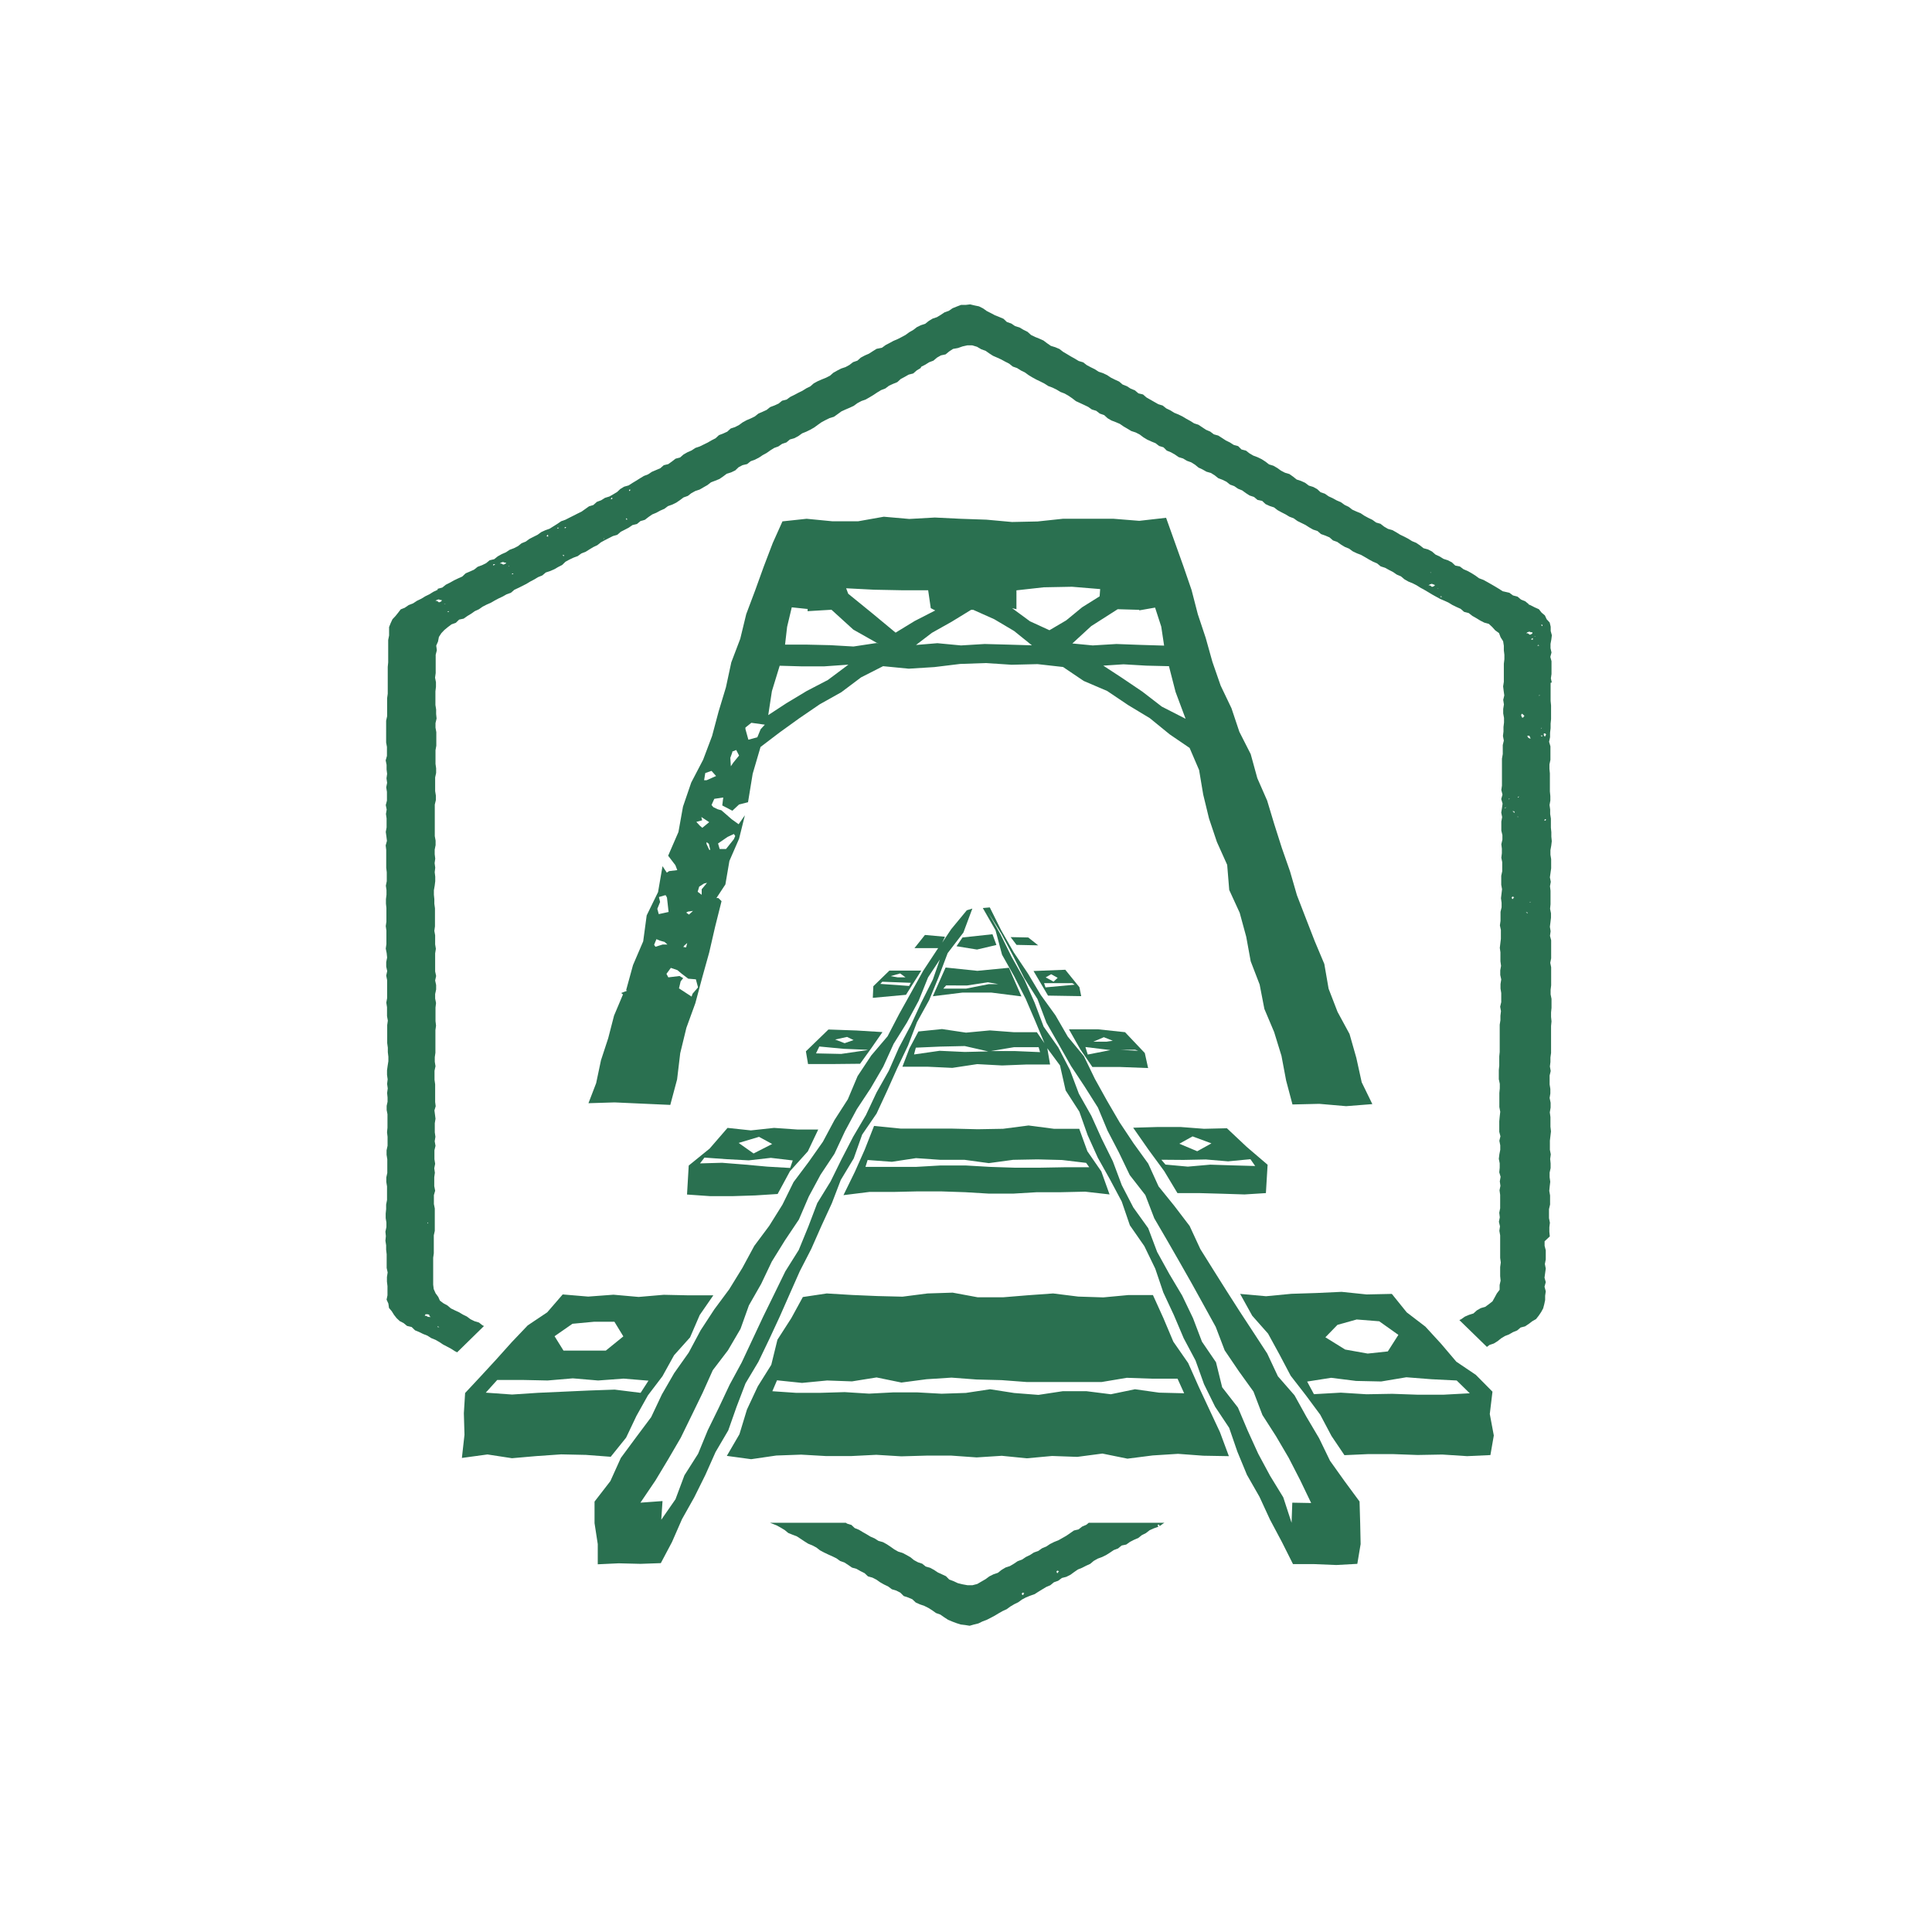 <svg id="Art" xmlns="http://www.w3.org/2000/svg" viewBox="0 0 216 216"><defs><style>.cls-1{fill:#2a7050;}</style></defs><path class="cls-1" d="M86.54,126.1l-2.59.28-2.61-.28-2,2.31L77,130.31l-.19,3.24,2.58.18,2.52,0,2.53-.08,2.5-.16,1.38-2.55,2-2.22,1.16-2.44H89.13Zm-1.68,1,1.47.8-2.08,1.06-1.67-1.18Zm3.48,3.48-2.57-.15-2.52-.23L80.72,130l-2.46.07.5-.65,2.5.18,2.45.13,2.47-.28,2.45.29Z"/><path class="cls-1" d="M96.16,118.93l1.28-1.78,1.22-1.76-2.91-.18-3.13-.11-2.52,2.44.24,1.42,2.91,0Zm-1.46-3,.73.35-1,.35-1.06-.41ZM91.6,117l2.74.26,2.7.11-.25.06-2.75.4-2.81-.06Z"/><path class="cls-1" d="M103,108.51l-3.56,0-1.8,1.75-.06,1.3,3.71-.34Zm-2.36.32.6.44-.87,0-.79-.14Zm-2,.93,3.19.12-.19.35L98.42,110Z"/><path class="cls-1" d="M120.88,111.37l-.2-1-1.58-1.95-3.55.14,1.62,2.75Zm-3.36-2.45.73.4-.46.43-.88-.48Zm-.79,1h3.16l.26.17-3.26.3Z"/><path class="cls-1" d="M122.13,119.29l3.08,0,3.15.12-.37-1.68-2.21-2.33-3-.32h-3.27l1.26,2.22Zm4.78-1.93.34.12-1.94-.1Zm-3.5-1.4,1,.4-.68.1-1.49,0Zm.74,1.44h0l-2.54.5-.26-.84Z"/><path class="cls-1" d="M130.16,130.93l1.48,2.46h2.45l2.52.07,2.53.08,2.39-.15.19-3.17-2.34-2-2.21-2.08-2.56.06L132,126l-2.6,0-2.71.08,1.73,2.48Zm3.17-3.88,2.11.78-1.59.88-2-.84Zm-1,2.63,2.48-.05,2.49.21,2.5-.24.53.76-2.52-.07-2.5-.08-2.51.22-2.5-.23-.46-.54Z"/><path class="cls-1" d="M70,160.73l1.15-2.42L72.44,156l1.62-2.13,1.3-2.35,1.79-2,1.08-2.5,1.52-2.2H77l-2.79-.06-2.81.24-2.81-.25-2.83.21-2.85-.24-1.73,2L59,148.18l-1.79,1.88L55.47,152l-1.77,1.92L52,155.74,51.86,158l.07,2.41L51.64,163l2.86-.39,2.74.42,2.75-.24,2.75-.19,2.77.06,2.77.21ZM64,148l2.45-.23,2.24,0,1,1.64L67.73,151l-2.53,0H63l-1-1.61Zm-1,7.59-2.87.13-2.88.19-2.94-.21,1.28-1.42,2.82,0,2.81.06,2.82-.24,2.83.24,2.84-.21,2.79.23-.88,1.36-2.9-.36-2.85.1Z"/><path class="cls-1" d="M166.86,155.59,165,153.71l-2.18-1.47-1.7-2-1.76-1.92-2.09-1.6-1.66-2.06-2.82.06-2.8-.29-2.8.13-2.82.09-2.82.27-2.9-.26L140,147.1l1.77,2,1.28,2.34,1.25,2.37L146,156l1.6,2.16,1.26,2.38,1.45,2.15,2.66-.12,2.75,0,2.76.1,2.77-.05,2.78.18,2.6-.12.38-2.19-.45-2.4Zm-17.33-7.47,2.15-.6,2.52.2,2.14,1.52-1.18,1.85-2.25.24-2.52-.45-2.21-1.37Zm11.84,7.81-2.85,0-2.87-.1-2.87.05-2.88-.18-3,.17-.76-1.41,2.68-.42,2.79.35,2.81.06,2.81-.47,2.82.22,2.81.14,1.46,1.43Z"/><polygon class="cls-1" points="112.99 104.77 113.65 105.64 116.07 105.69 114.96 104.81 112.99 104.77"/><path class="cls-1" d="M152,167.87l-1.68-2.28-1.62-2.27-1.22-2.52-1.42-2.4L144.73,156l-1.86-2.13-1.19-2.54L140.16,149l-1.52-2.32-1.49-2.33L135.67,142l-1.47-2.35L133,137.06l-1.7-2.23-1.77-2.19-1.16-2.55-1.64-2.27-1.55-2.33-1.41-2.42-1.36-2.45-1.23-2.54-1.8-2.18L118,113.51l-1.64-2.27-1.44-2.41-1.57-2.34L111.93,104l-1.27-2.55-.78.07L111.3,104l.73,2.74,1.37,2.43,1.27,2.49,1.1,2.56,1,2.41-.85-1.23h-2.58l-2.67-.2-2.67.25-2.68-.4-2.64.27-1,1.88-.79,2.06,2.82,0,2.76.13,2.78-.42,2.79.15,2.79-.11,2.57,0-.31-1.81,1.42,1.92.63,2.79,1.53,2.37.93,2.63,1.14,2.53,1.36,2.43,1.31,2.46.91,2.66,1.62,2.33,1.22,2.52.9,2.66,1.18,2.53,1.1,2.59,1.32,2.48.95,2.65,1.24,2.52,1.57,2.36.92,2.67,1.07,2.59,1.4,2.45,1.18,2.56,1.33,2.5,1.24,2.47h2.38l2.46.1,2.35-.13.37-2.21-.05-2.35Zm-44.14-50.26-2.81-.13-2.86.41.2-.76,2.73-.12,2.74-.06,2.63.6Zm5.62-.1-2.7,0,2.57-.43,2.77,0,.16.55Zm31,50.49-.08,2.25-.93-2.85L142,165l-1.33-2.47-1.17-2.57-1.1-2.6-1.76-2.26-.69-2.8L134.38,150l-1-2.63-1.21-2.52-1.44-2.42-1.36-2.46-1-2.66L126.71,135l-1.29-2.49-1-2.67-1.25-2.53-1.16-2.57-1.39-2.46-1-2.66-1.3-2.51-1.64-2.33-1-2.66-1.15-2.6L113.11,107l-1.26-2.55L110.47,102l1.48,2.39,1.3,2.45,1.25,2.49,1.49,2.36,1,2.65,1.38,2.42,1.37,2.42,1.53,2.31,1.48,2.34,1.07,2.57,1.28,2.46,1.21,2.52,1.74,2.23,1,2.6,1.4,2.4,1.39,2.42,1.38,2.43,1.35,2.44,1.35,2.45,1,2.62,1.58,2.33,1.64,2.28,1,2.62,1.52,2.37,1.42,2.42,1.29,2.51,1.22,2.54Z"/><path class="cls-1" d="M82.35,157.28l1-2.62,1.44-2.41L86,149.73l1.17-2.52,1.12-2.54,1.13-2.55,1.28-2.49,1.13-2.56L93,134.53l1-2.61,1.45-2.41.94-2.66L98,124.5,99.16,122l1.15-2.57,1.21-2.54,1-2.61,1.36-2.46,1.07-2.61,1-2.65,1.76-2.3,1-2.68-.62.19-1.75,2.12-1,1.5.31-.66-2.24-.2L102.24,106l2.65,0-.13.19-1.53,2.32-1.35,2.43-1.36,2.44-1.29,2.48L97.41,118l-1.53,2.31-1.09,2.59-1.49,2.32L92,127.65l-1.6,2.27-1.68,2.24-1.24,2.52L86,137.05l-1.67,2.24L83,141.75l-1.47,2.39-1.67,2.25-1.53,2.34L77,151.22l-1.62,2.29L74,155.9l-1.2,2.54-1.69,2.26L69.41,163l-1.17,2.59-1.77,2.29,0,2.41.36,2.34,0,2.26,2.34-.11,2.44.06,2.27-.08,1.25-2.36,1.12-2.56,1.37-2.44,1.24-2.5L80,162.34l1.42-2.42Zm-3.22,2.62-1.08,2.63-1.53,2.41-1,2.68-1.59,2.29.14-2.09L71.6,168l1.68-2.48,1.43-2.38,1.4-2.4,1.22-2.5,1.22-2.51,1.14-2.54,1.7-2.23,1.4-2.39.94-2.63,1.37-2.4,1.19-2.5,1.47-2.37,1.56-2.33,1.1-2.56,1.32-2.45L93.29,129l1.18-2.53L95.8,124l1.54-2.33,1.41-2.42,1.16-2.55,1.48-2.37,1.32-2.45,1.05-2.61,1.32-2-.78,2.23L103,112.09l-1.18,2.55-1.32,2.49-1.13,2.58L98,122.14l-1.19,2.53-1.42,2.41-1.29,2.49-1.24,2.52-1.49,2.42-1,2.63-1.07,2.61-1.5,2.39-1.24,2.54-1.24,2.53-1.2,2.56-1.2,2.56-1.35,2.49-1.2,2.55Z"/><path class="cls-1" d="M96.67,128.55,95.58,131l-1.28,2.62,2.9-.36h2.67l2.68-.06h2.68l2.68.09,2.67.16,2.67,0,2.69-.16,2.69,0,2.69-.06,2.73.31-.92-2.57-1.56-2.26-.91-2.51-2.83,0-2.84-.37-2.85.37-2.84.05-2.85-.07-2.86,0-2.87,0-3-.3Zm5.74.93,2.72.19,2.71,0,2.71.37,2.72-.37,2.73-.05,2.74.07,2.69.32.35.49H119l-2.77.05-2.77,0-2.76-.09-2.76-.16-2.77,0-2.78.16-2.78,0-2.85,0,.24-.77,2.71.2Z"/><path class="cls-1" d="M104.29,111.38l3.34-.41h3.19l3.38.43-1.4-3.2-3.53.34-3.55-.37Zm3.81-1.2,2.34-.36,1.18.21-1.09,0-2.52.5h-2.55l.32-.36Z"/><path class="cls-1" d="M135.2,157.57,134,155l-1.16-2.61L131.18,150l-1.11-2.63-1.17-2.58h-2.76l-2.79.26-2.8-.09-2.81-.35-2.8.2-2.81.23-2.81,0-2.81-.52-2.81.09-2.8.36-2.82-.07-2.82-.12-2.83-.17-2.67.4-1.29,2.36-1.55,2.41-.69,2.81L84.72,155l-1.21,2.59-.84,2.76-1.41,2.42,2.72.37,2.81-.41,2.78-.1,2.79.16h2.8l2.81-.14,2.8.17,2.8-.08,2.8,0,2.82.2,2.81-.18,2.8.28,2.82-.26,2.82.1,2.81-.37,2.8.57,2.82-.36,2.83-.18,2.83.21,2.86.05-1-2.69Zm-5.61-1.87-2.7-.38-2.7.56-2.7-.34H118.8l-2.7.41-2.71-.21-2.7-.42-2.71.41-2.71.09-2.71-.15h-2.7l-2.7.14-2.72-.17-2.72.08-2.73,0-2.64-.18.52-1.22,2.8.29,2.8-.27,2.78.1L98,154l2.78.57,2.8-.37,2.8-.18,2.79.21,2.81.07,2.79.21,2.8,0,2.79,0,2.81,0,2.81-.47,2.82.1,2.85,0,.74,1.63Z"/><polygon class="cls-1" points="107.61 104.81 106.94 105.79 109.23 106.16 111.4 105.65 110.96 104.45 107.61 104.81"/><path class="cls-1" d="M121.46,170.47l-.47.2-.41.32-.51.12-.43.3-.42.29-.44.25-.44.25-.48.19-.46.23-.42.28-.48.2-.42.3-.49.17-.43.28-.46.22-.43.29-.49.18-.43.29-.44.26-.49.16-.45.27-.4.32-.5.17-.46.23-.42.31-.45.26-.48.28-.54.14-.55,0-.55-.1-.53-.13-.49-.23-.48-.18-.36-.37-.45-.21-.46-.21-.42-.28-.44-.24-.49-.14-.4-.32-.48-.16-.44-.24-.39-.32-.44-.25-.44-.23-.49-.15-.44-.25-.41-.29-.42-.28-.44-.24-.5-.14-.42-.27-.46-.2-.43-.26-.44-.25-.43-.26-.47-.19-.37-.35-.49-.15-.13-.09H86.09l.29.11.47.19.45.25.43.26.4.33.47.19.48.18.43.28.42.28.43.27.47.19.45.24.4.31.45.24.46.22.47.21.45.22.42.3.48.17.43.28.42.29.5.14.44.25.46.23.38.36.5.14.45.23.41.29.44.25.46.22.41.31.5.15.45.23.38.38.49.16.47.2.38.36.47.21.49.17.46.23.43.27.42.3.48.17.43.3.43.28.47.2.48.18.47.15.5.06.5.08.49-.14.49-.12.45-.22.48-.18.45-.23.45-.24.43-.26.44-.25.46-.21.41-.3.44-.26.45-.22.41-.3.45-.24.47-.19.49-.17.42-.27.44-.27.43-.26.47-.2.4-.33.48-.17.41-.31.5-.13.46-.23.41-.3.42-.29.47-.19.45-.23.46-.21.39-.33.44-.25.49-.18.45-.22.43-.27.43-.29.48-.18.4-.33.52-.11.42-.3.45-.23.47-.2.4-.32.46-.23.41-.32.47-.21.49-.17,0-.06-.07-.09.09-.13.13.11v.1l.41-.3.13-.08h-8.46Zm-8.76,5.36h0v0l.12-.08Zm1.72,2.39,0,.1-.12,0-.07-.15.11-.12.18.08Zm.45-2.64.19-.1h0v0Zm.28,2.37v0l0,.05Zm1.41-4.57h0v0l.13-.07Zm.21,2.83v0l0,.05Zm1.52-.44,0,.09-.11,0-.07-.15.1-.12.19.08Zm.45-2.64.19-.1h0v0Zm.27,2.36v0l0,0Zm1.62-1.73v0l0,.05Z"/><path class="cls-1" d="M173.27,138.23l-.05-.51,0-.51.06-.51-.1-.51,0-.51v-.5l.12-.51v-.51l0-.51-.09-.51.05-.51.06-.51-.07-.51,0-.51.11-.51,0-.51-.05-.51.07-.51-.1-.51,0-.52v-.51l.06-.52.06-.51-.06-.53v-1.07l-.07-.53.09-.53,0-.54-.11-.54.08-.5v-.5l-.08-.51v-1l.12-.5-.09-.51.06-.5,0-.51.07-.5,0-.5,0-.51v-1.51l0-.5.05-.51-.05-.5,0-.5.05-.51,0-.5,0-.51-.1-.5,0-.51.06-.5v-.51l0-.5,0-.5,0-.51-.1-.5.1-.5v-.5l0-.51v-.5l0-.51-.13-.5.07-.51-.08-.5.06-.5.06-.51,0-.5-.1-.5.05-.51,0-.5,0-.5,0-.5-.06-.51.09-.5-.1-.5.07-.51.07-.5v-.51l0-.51-.08-.5,0-.51.09-.5.06-.5-.05-.51,0-.5-.05-.51,0-.5,0-.51-.08-.51,0-.5-.07-.51.09-.5V89l-.05-.51,0-.5,0-.51,0-.51,0-.5-.05-.51v-.5l.11-.51v-.5l0-.51,0-.5-.15-.51.11-.51,0-.5.06-.51,0-.51.05-.51,0-.51,0-.51v-.5l-.05-.51v-1l0-.51,0-.52h.07l0-.06.07.06-.11-.49.07-.48,0-.48v-.48l0-.48-.13-.48.13-.49-.11-.48,0-.48.09-.49.06-.48-.13-.47,0-.48-.11-.47-.34-.37-.2-.43-.37-.31-.3-.38-.45-.2-.62-.31-.07,0,0-.06-.39-.32-.47-.19-.39-.33-.5-.13-.41-.3L168,66.1l-.42-.27-.43-.26-.43-.25-.44-.25-.44-.24-.48-.18-.41-.3-.43-.27-.43-.24-.47-.2-.41-.31-.51-.1-.38-.36-.45-.23-.49-.16-.43-.27-.46-.21-.39-.34-.44-.23-.51-.14-.4-.32-.42-.28-.46-.19-.43-.27L157,60l-.46-.22-.42-.26-.44-.25-.5-.14-.43-.25-.41-.32-.49-.14-.41-.3-.46-.22-.44-.24-.42-.28-.47-.19-.46-.21-.4-.31-.46-.22-.41-.3-.47-.2L149,55.7l-.46-.21-.41-.29-.49-.17-.38-.35-.44-.24-.49-.15-.41-.31-.46-.21-.49-.16-.4-.32-.41-.29-.5-.15-.44-.23-.42-.3-.43-.25-.49-.15-.4-.31-.42-.27-.45-.22-.48-.18-.43-.25-.4-.31-.5-.13-.37-.37-.5-.14-.42-.27-.45-.22-.43-.28-.42-.27-.5-.14-.41-.31-.47-.2-.42-.28-.42-.28-.49-.16-.43-.27-.44-.24-.43-.26-.45-.22-.47-.19-.43-.27-.46-.22-.4-.32-.49-.15-.44-.25-.44-.25-.44-.25-.39-.34-.51-.12-.4-.34-.47-.19-.42-.27-.48-.19-.39-.33-.46-.21-.46-.23-.42-.28-.46-.22-.49-.16-.43-.28-.45-.22-.45-.24-.4-.31-.5-.15-.43-.26-.45-.25-.43-.26-.44-.26-.4-.31-.47-.2-.49-.15-.42-.29-.41-.31-.47-.21-.47-.19-.45-.22-.39-.35-.46-.23-.44-.26-.49-.15-.43-.29-.49-.17-.38-.36-.47-.2-.48-.19-.45-.24-.46-.23-.42-.3-.46-.23-.49-.1-.5-.12-.5.06h-.52l-.47.18-.47.19-.42.29-.48.17-.42.28-.43.26-.48.16-.43.26-.4.32-.49.16-.45.22-.4.31-.44.25-.41.3-.44.24-.45.23-.47.2-.44.24-.44.23-.41.3L98,39l-.43.27-.42.27-.46.2-.45.24-.38.34-.49.17-.4.31-.44.24-.48.16-.45.23-.44.25L92.8,42l-.45.23-.47.19-.46.2-.44.24-.39.34-.45.22-.43.27-.45.22-.45.24-.45.22-.41.3-.51.13-.39.32-.46.21-.48.18-.4.32-.46.21-.46.2-.4.32-.45.22-.47.2-.44.24-.41.3-.45.23-.48.16-.38.35-.46.21-.47.18L80,49l-.45.23-.43.25-.45.22-.45.22-.48.16-.42.28-.46.2-.44.25-.39.34-.5.13-.4.31-.42.3-.5.12-.39.34-.47.2-.47.2-.42.28-.47.18-.43.26-.43.27L70.7,54l-.42.27-.5.14-.43.26L69,55l-.43.26-.44.25-.49.15-.43.27-.48.18-.39.35-.49.15-.42.3-.41.29-.45.22-.45.23-.46.23-.45.23-.48.17-.42.29-.43.27-.43.27-.48.17-.46.21-.41.3-.46.23-.45.23-.41.3-.47.19-.4.32-.45.23-.48.18-.42.28-.46.2-.45.25-.4.32-.51.12-.4.33-.45.22-.49.18-.4.32-.47.21-.47.2-.38.36-.47.21-.46.22-.44.25-.46.23-.4.32-.52.14,0,.11,0,0-.47.22-.45.28-.47.23-.44.27-.48.23-.44.29-.49.19-.44.3-.45.18-.3.39-.29.36-.33.35-.2.43-.18.45,0,.47,0,.47-.1.5,0,.5,0,.5,0,.5,0,.5,0,.5-.05.51,0,.5,0,.5,0,.5,0,.5,0,.5,0,.5-.07.51,0,.5,0,.5,0,.51,0,.5-.11.5,0,.5,0,.5V82l0,.51,0,.5.09.5,0,.5v.5l-.14.5.1.5,0,.51.06.5-.07.5.07.5-.1.51.08.5V89l0,.51-.13.5.1.5-.08.49.07.5V92l0,.51-.09.5.07.5.06.5-.14.51.06.5v1l0,.5v.5l.06.5,0,.5,0,.5-.1.5.07.5v.51l-.06.5,0,.5.05.5v.5l0,.51,0,.5-.07.5.07.51,0,.5,0,.5v.5l-.07.51.1.5.05.5-.1.51,0,.5.11.5-.11.51.1.5,0,.5v.51l0,.5,0,.51-.09.5.08.51,0,.5,0,.5.09.5-.07.5v.51l0,.5v.51l0,.5.07.51v.5l.06.51v.5l-.08.51-.07.51,0,.5.07.51-.06.51.07.5-.07.51.05.51,0,.47-.1.46,0,.47.09.47v1l0,.51-.05.5.06.51,0,.5v.5l-.11.51v.5l.08.51,0,.51,0,.5,0,.51-.11.5v.51l.08.5,0,.51v.51l0,.5-.1.51,0,.51-.05.5,0,.5.08.5v.51l-.11.51.05.5-.05.51.08.51,0,.5.06.51v.51l0,.51,0,.51.11.5-.08.51,0,.51.06.51,0,.51,0,.52-.1.48.2.44.07.49.31.37.25.4.29.37.35.33.43.22.39.32.51.12.38.37.46.19.45.22.48.19.42.27.47.19.44.25.42.28.44.23.45.24.42.27.26.13,3-2.94-.17-.08-.39-.31-.5-.15-.45-.22-.4-.3-.45-.22-.43-.26-.46-.21-.45-.22-.39-.33-.44-.24-.4-.3L49,145l-.3-.41-.21-.47-.06-.5v-.51l0-.5,0-.49v-.5l0-.5,0-.5.07-.5,0-.5v-.51l0-.5,0-.5.11-.5,0-.5,0-.5v-.5l0-.5,0-.5-.1-.5,0-.5v-.5l.14-.49-.1-.51,0-.5,0-.5.07-.5-.07-.5.1-.5-.08-.51v-.5l0-.5.12-.5-.09-.51.08-.5-.07-.5v-.51l0-.51.08-.5-.06-.47-.06-.46.14-.47-.06-.47v-.47l0-.5,0-.5v-.51l-.07-.5,0-.51,0-.5.11-.51-.08-.5v-.51l.07-.5v-.51l0-.5v-.51l0-.5,0-.51.07-.5-.06-.51,0-.5,0-.51v-.5l.06-.51-.1-.5,0-.5.11-.51,0-.5-.11-.51.11-.5-.11-.51,0-.51v-.5l0-.51,0-.5.08-.51-.08-.5,0-.51,0-.5-.09-.5.07-.5v-.51l0-.5v-.51l0-.5-.07-.51v-.51l-.05-.5v-.5l.09-.51.06-.5,0-.51-.06-.5.06-.5-.07-.51.07-.5-.06-.5,0-.51.1-.5,0-.51-.09-.5v-1l0-.5,0-.51,0-.5,0-.51v-.51l.12-.5v-.51l-.08-.5,0-.51,0-.51,0-.5.11-.51v-.51l-.07-.5,0-.51v-.51l0-.51.09-.5,0-.51,0-.51,0-.5-.09-.5v-.51l.12-.51-.05-.51,0-.5-.08-.51,0-.51,0-.51v-.5l.06-.51,0-.51-.1-.51.07-.51,0-.51,0-.51,0-.51,0-.52.13-.51-.07-.51.2-.46.1-.51.27-.42.35-.37.39-.32.4-.3.48-.17.37-.36.51-.11.41-.29.43-.26.41-.29.46-.21.41-.29.45-.23.46-.2.43-.25.45-.24.45-.21.44-.25.48-.17.39-.34.46-.21.44-.22.45-.23.43-.26.44-.23.43-.26.47-.19.39-.33.49-.16.46-.2.43-.25.45-.23.37-.36.44-.24.46-.22.47-.17.41-.3.47-.18.43-.27.43-.26.45-.21.4-.32.44-.24.45-.23.45-.23.49-.14.39-.34.45-.23.44-.23.42-.29.5-.12.4-.33.49-.14.4-.31.42-.29.46-.19.44-.24.46-.2.4-.3.48-.17.45-.22.41-.28.4-.3.48-.17.4-.31.44-.24.48-.16.43-.25.44-.25.4-.31.47-.18.47-.19.41-.28.41-.31.49-.15.46-.22.38-.36.44-.23.51-.12.4-.32.47-.17.45-.23.42-.28.44-.24.41-.29.43-.27.47-.17.42-.29.48-.16.39-.33.5-.14.45-.24.41-.3.47-.19.45-.22.44-.25.41-.3.41-.29.45-.24.45-.22.49-.15.42-.3.41-.3.46-.21.47-.2.45-.21.41-.3.45-.24.48-.17.44-.25.43-.26.42-.28.43-.26.47-.18.41-.31.46-.21.47-.19.38-.35.45-.24.44-.25.51-.13.39-.34.43-.26L103,41l.45-.23.43-.27.48-.18.4-.34.44-.25.52-.11.4-.33.43-.28.55-.1.51-.18.54-.12.55,0,.53.16.48.28.48.17.41.29.42.27.46.2.46.21.44.24.45.23.4.32.48.17.43.27.45.22.41.3.43.26.44.24.46.22.45.23.42.27.48.18.45.22.43.26.47.18.44.25.42.29.4.31.46.21.45.21.46.22.41.29.49.15.4.31.49.17.38.35.43.25.47.18.47.2.42.29.43.25.43.26.49.16.45.23.41.31.43.26.46.21.47.19.4.31.49.15.37.37.47.19.44.25.42.29.49.15.43.26.48.17.43.27.39.32.45.21.44.25.49.14.42.26.4.32.47.18.45.22.4.32.47.17.42.29.47.19.41.3.42.27.49.16.39.33.52.11.38.36.46.21.49.16.4.31.44.24.45.23.43.26.48.18.41.3.45.22.45.22.42.27.44.25.49.16.39.34.48.17.47.2.39.34.48.17.42.3.43.26.47.19.41.3.46.22.47.18.44.25.44.26.44.24.47.2.4.33.49.16.44.24.45.23.42.29.47.2.39.33.44.25.47.19.45.23.43.27.44.24.44.26.43.26.45.25.44.24.47.2.46.21.44.27.45.22.47.21.39.34.51.13.41.32.44.25.44.27.45.23.51.14.38.35.33.37.43.31.18.47.28.44.08.51v.5l.06.51,0,.5-.06.5v.51l0,.5,0,.51,0,.5-.08.51.06.5.07.51-.12.5.08.51-.08.5,0,.51.09.5,0,.51-.06.5v.51l-.06.5.1.51-.12.5,0,.51,0,.5-.09.51,0,.5v1l0,.51v1l-.07.5.13.51-.14.5.15.51-.07.5-.08.5.1.51-.09.5v.5l0,.51.12.5v.51l-.12.51.06.5,0,.51-.06.5.1.5,0,.51v.5l-.11.51v.5l0,.5.09.5-.06.51-.06.5.07.51,0,.5-.12.51,0,.51,0,.5-.07.51.11.5v1l-.06.5-.06.51.07.5v1l.07.51-.09.51,0,.51.11.5-.08.51v.51l.08.5,0,.51v.51l-.12.51.09.5-.06.51,0,.5-.08.5,0,.51,0,.51v1l0,.51,0,.51-.05.51,0,.51,0,.51-.05.51,0,.51,0,.51.11.51,0,.51-.05.51,0,.51,0,.54v.53l.1.53-.06.53-.05.54V126l0,.54.13.5-.12.5.1.51,0,.5-.1.51-.06.5.1.5,0,.5-.05.51.15.5-.09.51.07.5-.1.5.07.51,0,.5,0,.5v.5l-.1.5.06.51-.1.5.12.51-.07.5.09.51,0,.5,0,.51v1.51l.07.51-.07.51,0,.5v.51l.05.51-.11.49,0,.53-.31.41-.24.44-.25.45-.4.31-.41.3-.49.14-.44.25-.39.35-.48.15-.47.2-.41.29-.21.1,3.08,3,.29-.22.48-.16.42-.26.4-.32.43-.26.46-.18.43-.25.47-.19.39-.33.5-.13.42-.28.38-.29.42-.24.3-.38.27-.4.23-.42.12-.46.1-.47,0-.48.07-.5-.14-.51.14-.51-.14-.5.07-.51.07-.51-.1-.51.1-.51,0-.51,0-.51-.13-.51v-.5ZM44.76,141.17h0v0l.1-.07Zm2.37-8.72h0l.15,0Zm.73,4.2v0l0,.13h-.09Zm-.19,9h.08l0,0-.19-.08Zm.26,1.58h-.08l-.2-.12-.16,0,.08-.17.27,0L48,147l0,.11.15.14Zm3.14,1.86h0v0l-.2.08Zm-2.15-.82.2.11-.18,0,0,0Zm-.12,1.06-.09.1,0,0v0Zm-.28-3.88-.12,0h0l0,0Zm.85-78.24-.22.12h-.1l-.19-.15-.18,0,.14-.1.23-.07.18.07.15,0Zm.27.35.11-.08,0,0,.06,0Zm.17,2,.09-.1,0,0v0Zm.34-1.14H50l.13-.1.08.1Zm4.53-5.68h-.13l.12,0h0Zm.63.39-.16.11,0-.16.12,0,.09,0Zm1.25-.14-.22.12h-.1L56.05,63,55.88,63l.14-.1.22-.07.18.07.15,0Zm.27.35.11-.08v0l0,.05Zm.17,2,.1-.11h0v0Zm.34-1.14h-.15l.13-.1.08.09Zm2.55-.56h0ZM61,60.33l.05-.06h0Zm.1-.38.09-.11,0-.06.09.06V60ZM62.5,59l-.15.11L62.3,59l.13,0,.08,0ZM63,62.19l0,0,0,0-.1-.17.19.07ZM63.26,59l-.12.08v-.15l.09,0,.06,0Zm3.82.63h0Zm.39.66.09-.13h0v.07Zm.69-4.09,0-.07h0Zm.11-.38.08-.11,0-.06.1,0v.13Zm.83,2.62,0,0,0,0Zm1.06-.35H70l0-.16.11.08,0,.06Zm.29-3.26-.12.08v-.16l.09,0,.07,0Zm4.21,1.29.1-.13h0V56Zm1.64-1.85,0,0,0,0ZM121.77,45l.09-.08h0v0Zm38.14,19H160l0,.05-.18-.09Zm.49,1.48-.22.12h-.11l-.18-.15-.18,0,.14-.11.23-.07.18.07.15.06Zm.27.35.11-.07,0,0,.05,0Zm.51.91H161l.12-.1.09.1Zm2.2.77,0,0,0,0Zm1.63.65,0,0,0,0Zm3.24,22.22v0l0-.07.17-.07Zm.41-1,0,.06v-.12l.15-.06Zm.26-4.13h0v.13l0-.12Zm.26,15.16,0,.09-.11,0-.07-.15.1-.12.19.09Zm.07-9.54,0-.07-.16-.1h.19l.07.13v0Zm.38,6.9.19-.1h0v0Zm0-6.46.12,0,0,0,0,0-.05.05Zm.12-2.14h-.05v-.06l.15-.08Zm.16,11v0l0,0Zm.37-19.94-.09,0-.05-.06-.08-.23.09-.15.1.07.18.17Zm.54-10.83h.07l0,0-.18-.09Zm-.06,1.29.23-.07.18.07.15,0v.14l-.22.12H171l-.18-.15-.18,0ZM170.6,102h.15l.06.13Zm.49-1.11-.14,0v0l.05,0,.12-.08Zm0-18.3-.23-.11-.05-.08-.06-.15h.2l.07.07.09.22Zm.29-11.08-.08,0-.1,0,0-.07.17-.11Zm.13,26.87,0,0,0,0Zm0-27.19.11-.08,0,0,.06,0Zm.28,2h0v0l.13-.08Zm.08-1,.13-.1.08.1h-.21Zm.17,5.59.09-.1v.1Zm.11,13.56h0v0l.14,0Zm.26-9-.05,0-.11-.11.19,0Zm-.15-.85.07-.11h.06v0Zm.17-11.5-.05,0-.09-.14.17,0Zm.34,21.75-.1,0,0-.05.06-.11.14.06Zm-.05-9.37-.12-.17V82l.07,0,.07,0,.12.1Z"/><path class="cls-1" d="M68,116.07l-.81,2.47-.54,2.56-.86,2.24,2.92-.09,3.11.14,3.12.14.76-2.85.35-2.93.69-2.84,1-2.75.76-2.84.79-2.83.66-2.87.72-2.87-.36-.35h-.21l1-1.52.45-2.63,1.08-2.48.65-2.62-.7,1-.78-.56-1.15-1-.4-.11-.5-.24L79.55,90l.31-.69,1-.15-.11.89,1.13.59.75-.7,1-.25.52-3.18.88-3,2.13-1.62,2.22-1.6,2.27-1.55,2.41-1.35,2.21-1.66,2.46-1.25,2.87.28,2.87-.18,2.87-.35,2.88-.1,2.88.19,2.9-.07,2.85.32,2.31,1.56,2.62,1.12,2.35,1.58,2.42,1.46,2.22,1.81L133,83.62l1.06,2.47.46,2.74.65,2.68.88,2.62,1.15,2.56.23,2.81,1.17,2.55.73,2.68.5,2.74,1,2.6.53,2.73,1.09,2.58.82,2.66.52,2.76.71,2.68,3-.07,3,.26,2.93-.23L152.24,121l-.6-2.73-.76-2.67-1.34-2.47-1-2.59-.48-2.77L147,105.25l-1-2.57-1-2.59-.77-2.66-.92-2.63-.84-2.64-.8-2.65L140.57,87l-.74-2.69-1.27-2.5-.88-2.63-1.21-2.53L135.55,74l-.75-2.68-.88-2.64-.7-2.71-.91-2.65-.94-2.63-1-2.8-3,.34L124.51,58,121.67,58l-2.85,0L116,58.3l-2.86.06-2.85-.26L107.38,58l-2.86-.14-2.86.16-2.85-.25-2.87.51H93.06L90.18,58l-2.7.29-1.09,2.43-1,2.62L84.43,66l-1,2.66-.67,2.76-1,2.63-.6,2.79-.82,2.71-.73,2.74-1,2.65-1.33,2.55-.92,2.69-.51,2.84-1.15,2.65.81,1.06.21.55-.91.11-.26.17-.48-.72-.5,2.9-1.27,2.6-.39,2.9-1.14,2.66L70,110.71l.12.05-.67.26.2.16-1,2.37Zm13.34-22.5.71-.33.15.23-.16.36-.87,1.09-.71,0-.18-.62Zm49.35-19.09.74,2.88,1.12,3L129.89,79l-2.18-1.68-2.28-1.54-2.08-1.36,2.26-.15,2.55.15Zm-5.73-6.37,2.41.07v.06l1.77-.31.69,2.13.32,2.12-2.65-.08L124.82,72l-2.65.16-2.28-.22L122,70Zm-11.32,0V66l3.06-.34,3.15-.06,3.15.26-.06.81-1.95,1.22-1.79,1.47-1.87,1.1-2.18-1-2-1.47Zm-5.07.07.24,0,2.35,1.05,2.21,1.31,2,1.61-2.64-.08L110.09,72l-2.65.16-2.64-.25-2.39.2,1.78-1.36,2.19-1.23ZM97.7,65.93l3.07.06,3,0,.29,2,.5.26-2.3,1.18-2.13,1.3L97.5,68.55l-2.67-2.17-.23-.61ZM88,70.08l.52-2.18,1.71.18.06,0,0,.25,2.67-.16,2.44,2.22L98.25,72,98,71.89l-2.58.39-2.6-.15-2.6-.06H87.77Zm-1.7,7.19.87-2.84,2.46.07,2.51,0,2.71-.19-2.29,1.71-2.38,1.24-2.29,1.38-2,1.31ZM84,80.81l1.51.21-.47.51-.37.9-1,.27-.33-1.19v-.17Zm-2.13,3.31,0-.09.44-.18.32.62-.65.8-.27.4-.06-.94Zm-3.42,15.3,0,.62L78,99.7l.17-.57.54-.35.34-.08ZM79.29,95l-.3-.64v-.21l.26.19.16.69Zm-.44-8.57.65-.23h.06l.5.56L79,87.23l-.28,0Zm-.44,4.91.88.58-.77.63-.27-.23-.4-.43.65-.18Zm-1.5,10.58.57-.08-.45.41-.31-.22Zm-.39,3.78.31-.27-.12.49-.32-.05ZM75,108.21l.73.25.48.4.74.56.85.07.24.9-.61.71-.11.32-1.41-.92.19-.79.28-.35-.41-.24-1.25.15-.21-.39Zm-1.2-7.37-.13-.55.64-.19.13,0,.13.26.18,1.6-1.1.24-.16-.59ZM73.39,105l.38.16.53.15.32.29-.54,0-.8.25-.15-.22Z"/></svg>